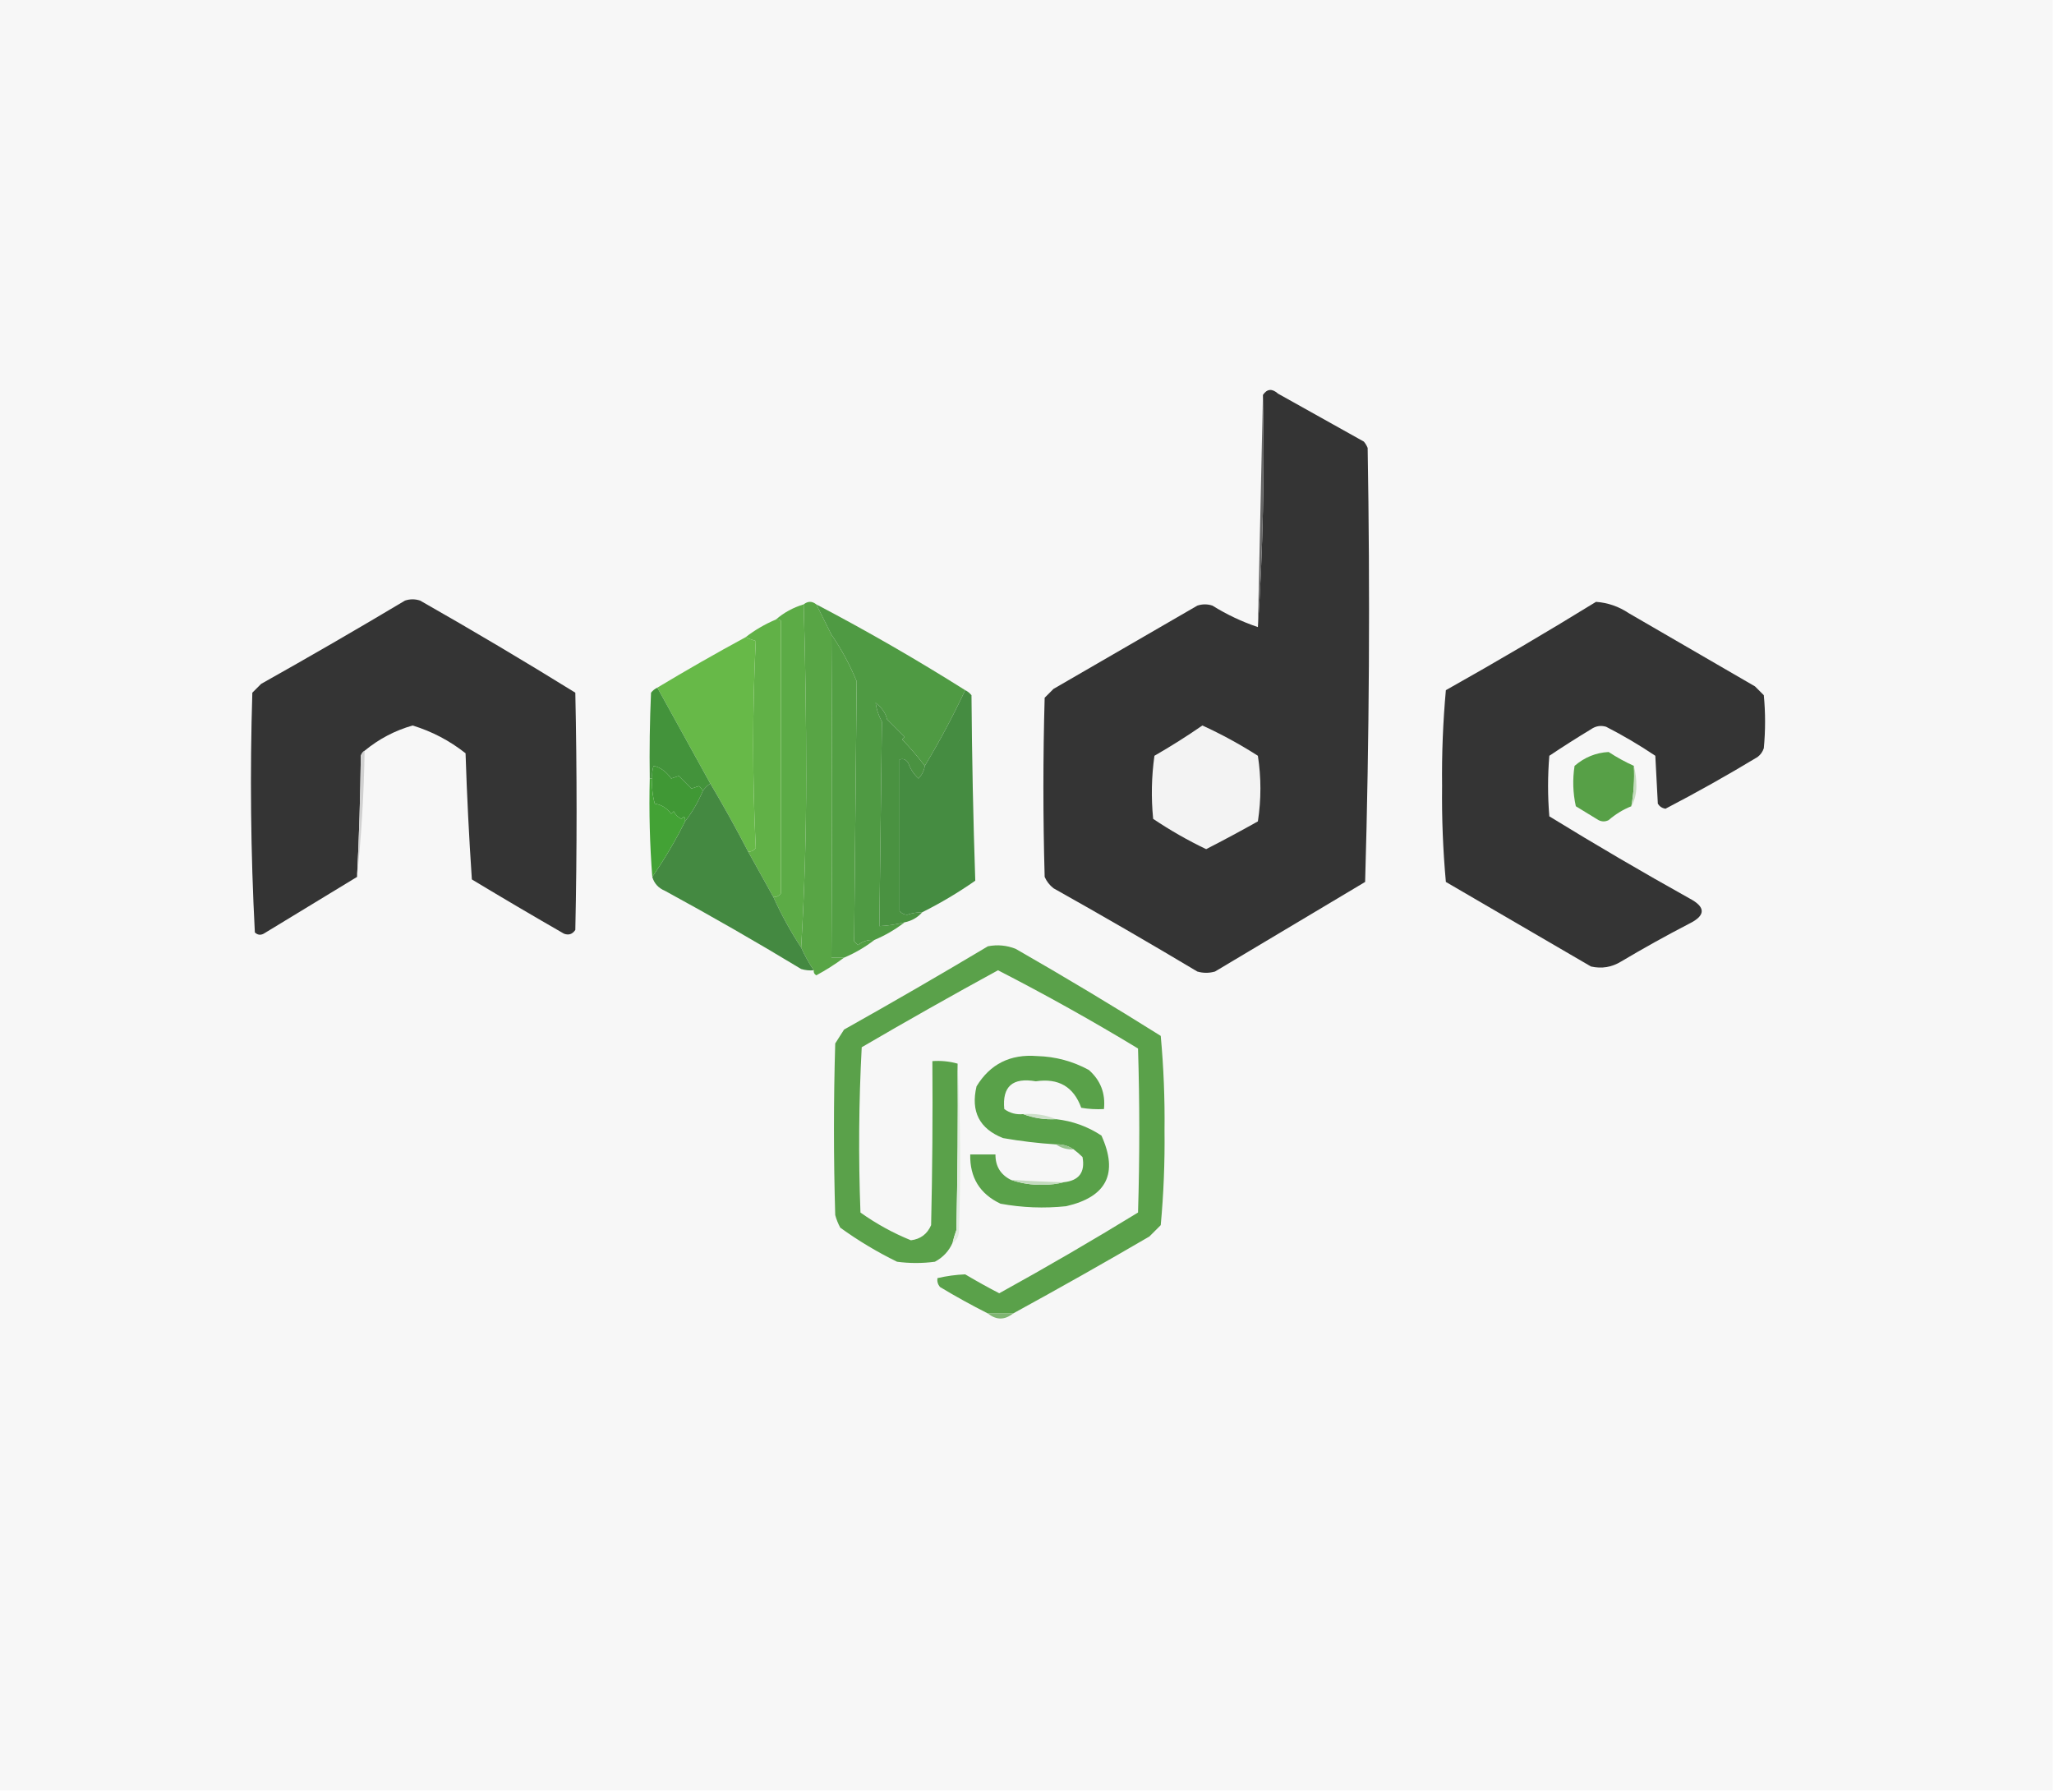 <?xml version="1.0" encoding="UTF-8"?>
<!DOCTYPE svg PUBLIC "-//W3C//DTD SVG 1.1//EN" "http://www.w3.org/Graphics/SVG/1.1/DTD/svg11.dtd">
<svg xmlns="http://www.w3.org/2000/svg" version="1.1" width="814px" height="710px" style="shape-rendering:geometricPrecision; text-rendering:geometricPrecision; image-rendering:optimizeQuality; fill-rule:evenodd; clip-rule:evenodd" xmlns:xlink="http://www.w3.org/1999/xlink">
<g><path style="opacity:1" fill="#f7f7f7" d="M -0.5,-0.5 C 270.833,-0.5 542.167,-0.5 813.5,-0.5C 813.5,236.167 813.5,472.833 813.5,709.5C 542.167,709.5 270.833,709.5 -0.5,709.5C -0.5,472.833 -0.5,236.167 -0.5,-0.5 Z"/></g>
<g><path style="opacity:1" fill="#343434" d="M 498.5,248.5 C 500.492,218.185 501.159,187.518 500.5,156.5C 502.139,154.058 504.139,153.891 506.5,156C 517.833,162.333 529.167,168.667 540.5,175C 541.126,175.75 541.626,176.584 542,177.5C 542.992,234.916 542.658,292.249 541,349.5C 521.167,361.333 501.333,373.167 481.5,385C 479.167,385.667 476.833,385.667 474.5,385C 455.664,373.747 436.664,362.747 417.5,352C 415.951,350.786 414.785,349.286 414,347.5C 413.333,323.833 413.333,300.167 414,276.5C 415.167,275.333 416.333,274.167 417.5,273C 436.5,262 455.5,251 474.5,240C 476.5,239.333 478.5,239.333 480.5,240C 486.2,243.55 492.2,246.384 498.5,248.5 Z"/></g>
<g><path style="opacity:1" fill="#656565" d="M 500.5,156.5 C 501.159,187.518 500.492,218.185 498.5,248.5C 499.159,217.736 499.826,187.069 500.5,156.5 Z"/></g>
<g><path style="opacity:1" fill="#343434" d="M 144.5,297.5 C 143.778,297.918 143.278,298.584 143,299.5C 142.804,315.544 142.304,331.544 141.5,347.5C 129.23,354.974 116.897,362.474 104.5,370C 103.216,370.684 102.049,370.517 101,369.5C 99.349,337.919 99.015,306.252 100,274.5C 101.167,273.333 102.333,272.167 103.5,271C 122.664,260.253 141.664,249.253 160.5,238C 162.5,237.333 164.5,237.333 166.5,238C 187.248,249.789 207.748,261.956 228,274.5C 228.667,305.833 228.667,337.167 228,368.5C 226.867,370.211 225.367,370.711 223.5,370C 211.251,362.959 199.084,355.793 187,348.5C 185.876,331.889 185.043,315.223 184.5,298.5C 178.153,293.494 171.153,289.828 163.5,287.5C 156.45,289.524 150.117,292.858 144.5,297.5 Z"/></g>
<g><path style="opacity:1" fill="#5cab46" d="M 318.5,239.5 C 319.167,261.998 319.5,284.664 319.5,307.5C 319.5,330.51 318.833,353.177 317.5,375.5C 313.341,369.189 309.675,362.523 306.5,355.5C 307.756,355.539 308.756,355.039 309.5,354C 309.5,318 309.5,282 309.5,246C 308.906,245.536 308.239,245.369 307.5,245.5C 310.678,242.742 314.345,240.742 318.5,239.5 Z"/></g>
<g><path style="opacity:1" fill="#58a545" d="M 318.5,239.5 C 320.167,238.167 321.833,238.167 323.5,239.5C 325.5,243.5 327.5,247.5 329.5,251.5C 329.801,294.156 329.801,336.823 329.5,379.5C 331.167,379.5 332.833,379.5 334.5,379.5C 331.067,382.059 327.401,384.392 323.5,386.5C 322.702,386.043 322.369,385.376 322.5,384.5C 320.58,381.661 318.913,378.661 317.5,375.5C 318.833,353.177 319.5,330.51 319.5,307.5C 319.5,284.664 319.167,261.998 318.5,239.5 Z"/></g>
<g><path style="opacity:1" fill="#343434" d="M 632.5,238.5 C 637.192,238.841 641.526,240.341 645.5,243C 662.167,252.667 678.833,262.333 695.5,272C 696.667,273.167 697.833,274.333 699,275.5C 699.667,282.5 699.667,289.5 699,296.5C 698.535,297.931 697.701,299.097 696.5,300C 684.515,307.24 672.349,314.074 660,320.5C 658.674,320.245 657.674,319.578 657,318.5C 656.667,312.167 656.333,305.833 656,299.5C 649.747,295.289 643.247,291.455 636.5,288C 634.365,287.365 632.365,287.699 630.5,289C 624.915,292.375 619.415,295.875 614,299.5C 613.333,307.5 613.333,315.5 614,323.5C 632.254,334.712 650.754,345.545 669.5,356C 676.033,359.431 676.033,362.764 669.5,366C 660.339,370.746 651.339,375.746 642.5,381C 638.782,383.298 634.782,383.965 630.5,383C 611.333,371.833 592.167,360.667 573,349.5C 571.851,336.925 571.351,324.258 571.5,311.5C 571.351,298.742 571.851,286.075 573,273.5C 593.143,262.185 612.977,250.518 632.5,238.5 Z"/></g>
<g><path style="opacity:1" fill="#4f9a43" d="M 323.5,239.5 C 343.665,250.079 363.331,261.412 382.5,273.5C 377.688,283.791 372.355,293.791 366.5,303.5C 363.762,299.902 360.762,296.402 357.5,293C 357.833,292.667 358.167,292.333 358.5,292C 356.167,289.667 353.833,287.333 351.5,285C 351.019,282.653 349.519,280.487 347,278.5C 347.349,281.062 348.183,283.562 349.5,286C 349.167,313 348.833,340 348.5,367C 351.84,366.845 355.174,366.345 358.5,365.5C 354.836,368.335 350.836,370.668 346.5,372.5C 344.064,372.317 341.897,372.984 340,374.5C 339.5,374 339,373.5 338.5,373C 338.833,338.667 339.167,304.333 339.5,270C 336.788,263.404 333.455,257.237 329.5,251.5C 327.5,247.5 325.5,243.5 323.5,239.5 Z"/></g>
<g><path style="opacity:1" fill="#61b147" d="M 307.5,245.5 C 308.239,245.369 308.906,245.536 309.5,246C 309.5,282 309.5,318 309.5,354C 308.756,355.039 307.756,355.539 306.5,355.5C 303.182,349.535 299.849,343.535 296.5,337.5C 297.756,337.539 298.756,337.039 299.5,336C 298.167,308.667 298.167,281.333 299.5,254C 298.099,253.59 296.766,253.09 295.5,252.5C 299.136,249.677 303.136,247.344 307.5,245.5 Z"/></g>
<g><path style="opacity:1" fill="#67b948" d="M 295.5,252.5 C 296.766,253.09 298.099,253.59 299.5,254C 298.167,281.333 298.167,308.667 299.5,336C 298.756,337.039 297.756,337.539 296.5,337.5C 291.754,328.339 286.754,319.339 281.5,310.5C 274.484,297.798 267.484,285.132 260.5,272.5C 271.996,265.584 283.663,258.917 295.5,252.5 Z"/></g>
<g><path style="opacity:1" fill="#539f44" d="M 329.5,251.5 C 333.455,257.237 336.788,263.404 339.5,270C 339.167,304.333 338.833,338.667 338.5,373C 339,373.5 339.5,374 340,374.5C 341.897,372.984 344.064,372.317 346.5,372.5C 342.836,375.335 338.836,377.668 334.5,379.5C 332.833,379.5 331.167,379.5 329.5,379.5C 329.801,336.823 329.801,294.156 329.5,251.5 Z"/></g>
<g><path style="opacity:1" fill="#43933b" d="M 260.5,272.5 C 267.484,285.132 274.484,297.798 281.5,310.5C 280.272,311.306 279.272,312.306 278.5,313.5C 278.217,312.711 277.717,312.044 277,311.5C 276,311.833 275,312.167 274,312.5C 272.333,310.833 270.667,309.167 269,307.5C 268,307.833 267,308.167 266,308.5C 263.974,305.713 261.64,304.047 259,303.5C 258.506,305.134 258.34,306.801 258.5,308.5C 258.167,308.5 257.833,308.5 257.5,308.5C 257.333,297.162 257.5,285.828 258,274.5C 258.708,273.619 259.542,272.953 260.5,272.5 Z"/></g>
<g><path style="opacity:1" fill="#f3f3f3" d="M 476.5,287.5 C 484.056,290.948 491.39,294.948 498.5,299.5C 499.833,308.167 499.833,316.833 498.5,325.5C 491.686,329.322 484.853,332.988 478,336.5C 470.735,333.032 463.735,329.032 457,324.5C 456.168,316.147 456.335,307.813 457.5,299.5C 464.067,295.725 470.4,291.725 476.5,287.5 Z"/></g>
<g><path style="opacity:1" fill="#4a9241" d="M 366.5,303.5 C 366.205,305.423 365.372,307.09 364,308.5C 362.171,306.844 360.837,304.844 360,302.5C 359.163,300.993 357.996,300.493 356.5,301C 356.5,321 356.5,341 356.5,361C 357.263,361.944 358.263,362.444 359.5,362.5C 361.453,361.844 363.453,361.511 365.5,361.5C 363.664,363.588 361.331,364.921 358.5,365.5C 355.174,366.345 351.84,366.845 348.5,367C 348.833,340 349.167,313 349.5,286C 348.183,283.562 347.349,281.062 347,278.5C 349.519,280.487 351.019,282.653 351.5,285C 353.833,287.333 356.167,289.667 358.5,292C 358.167,292.333 357.833,292.667 357.5,293C 360.762,296.402 363.762,299.902 366.5,303.5 Z"/></g>
<g><path style="opacity:1" fill="#57a047" d="M 647.5,303.5 C 647.782,308.927 647.449,314.26 646.5,319.5C 643.222,320.809 640.222,322.642 637.5,325C 636.167,325.667 634.833,325.667 633.5,325C 630.5,323.167 627.5,321.333 624.5,319.5C 623.337,314.198 623.171,308.864 624,303.5C 627.953,300.1 632.453,298.267 637.5,298C 640.727,300.112 644.06,301.945 647.5,303.5 Z"/></g>
<g><path style="opacity:1" fill="#d1d1d1" d="M 144.5,297.5 C 144.229,314.508 143.229,331.174 141.5,347.5C 142.304,331.544 142.804,315.544 143,299.5C 143.278,298.584 143.778,297.918 144.5,297.5 Z"/></g>
<g><path style="opacity:1" fill="#458c41" d="M 382.5,273.5 C 383.458,273.953 384.292,274.619 385,275.5C 385.181,300.03 385.681,324.53 386.5,349C 379.804,353.681 372.804,357.848 365.5,361.5C 363.453,361.511 361.453,361.844 359.5,362.5C 358.263,362.444 357.263,361.944 356.5,361C 356.5,341 356.5,321 356.5,301C 357.996,300.493 359.163,300.993 360,302.5C 360.837,304.844 362.171,306.844 364,308.5C 365.372,307.09 366.205,305.423 366.5,303.5C 372.355,293.791 377.688,283.791 382.5,273.5 Z"/></g>
<g><path style="opacity:1" fill="#409835" d="M 278.5,313.5 C 276.656,317.864 274.323,321.864 271.5,325.5C 271.607,323.621 271.107,323.288 270,324.5C 268.667,323.833 267.667,322.833 267,321.5C 266.667,321.833 266.333,322.167 266,322.5C 264.169,320.145 262.003,318.812 259.5,318.5C 258.583,315.242 258.249,311.909 258.5,308.5C 258.34,306.801 258.506,305.134 259,303.5C 261.64,304.047 263.974,305.713 266,308.5C 267,308.167 268,307.833 269,307.5C 270.667,309.167 272.333,310.833 274,312.5C 275,312.167 276,311.833 277,311.5C 277.717,312.044 278.217,312.711 278.5,313.5 Z"/></g>
<g><path style="opacity:1" fill="#c4dbbe" d="M 647.5,303.5 C 648.164,305.978 648.497,308.645 648.5,311.5C 648.478,314.59 647.812,317.257 646.5,319.5C 647.449,314.26 647.782,308.927 647.5,303.5 Z"/></g>
<g><path style="opacity:1" fill="#448941" d="M 281.5,310.5 C 286.754,319.339 291.754,328.339 296.5,337.5C 299.849,343.535 303.182,349.535 306.5,355.5C 309.675,362.523 313.341,369.189 317.5,375.5C 318.913,378.661 320.58,381.661 322.5,384.5C 320.801,384.66 319.134,384.494 317.5,384C 299.758,373.267 281.758,362.934 263.5,353C 260.921,351.924 259.254,350.091 258.5,347.5C 263.334,340.504 267.667,333.171 271.5,325.5C 274.323,321.864 276.656,317.864 278.5,313.5C 279.272,312.306 280.272,311.306 281.5,310.5 Z"/></g>
<g><path style="opacity:1" fill="#43a235" d="M 257.5,308.5 C 257.833,308.5 258.167,308.5 258.5,308.5C 258.249,311.909 258.583,315.242 259.5,318.5C 262.003,318.812 264.169,320.145 266,322.5C 266.333,322.167 266.667,321.833 267,321.5C 267.667,322.833 268.667,323.833 270,324.5C 271.107,323.288 271.607,323.621 271.5,325.5C 267.667,333.171 263.334,340.504 258.5,347.5C 257.505,334.677 257.171,321.677 257.5,308.5 Z"/></g>
<g><path style="opacity:1" fill="#5aa14a" d="M 401.5,520.5 C 398.167,520.5 394.833,520.5 391.5,520.5C 385.074,517.257 378.74,513.757 372.5,510C 371.663,508.989 371.33,507.822 371.5,506.5C 375.155,505.648 378.821,505.148 382.5,505C 386.935,507.634 391.435,510.134 396,512.5C 414.582,502.249 432.916,491.582 451,480.5C 451.667,458.833 451.667,437.167 451,415.5C 432.866,404.516 414.366,394.183 395.5,384.5C 377.375,394.397 359.375,404.564 341.5,415C 340.34,436.76 340.173,458.594 341,480.5C 347.246,484.956 353.912,488.622 361,491.5C 364.804,491.031 367.471,489.031 369,485.5C 369.5,463.836 369.667,442.169 369.5,420.5C 372.939,420.253 376.272,420.586 379.5,421.5C 379.667,443.503 379.5,465.503 379,487.5C 378.392,489.154 377.892,490.821 377.5,492.5C 376.05,495.785 373.717,498.285 370.5,500C 365.5,500.667 360.5,500.667 355.5,500C 347.586,496.129 340.086,491.629 333,486.5C 332.138,484.913 331.471,483.246 331,481.5C 330.333,458.833 330.333,436.167 331,413.5C 332.167,411.667 333.333,409.833 334.5,408C 353.664,397.253 372.664,386.253 391.5,375C 395.261,374.262 398.928,374.595 402.5,376C 421.915,387.123 441.082,398.623 460,410.5C 461.148,422.908 461.648,435.408 461.5,448C 461.648,460.592 461.148,473.092 460,485.5C 458.5,487 457,488.5 455.5,490C 437.608,500.444 419.608,510.61 401.5,520.5 Z"/></g>
<g><path style="opacity:1" fill="#59a149" d="M 405.5,441.5 C 409.567,443.054 413.9,443.72 418.5,443.5C 425.041,444.238 431.041,446.405 436.5,450C 443.279,464.978 438.612,474.312 422.5,478C 413.756,478.91 405.089,478.576 396.5,477C 388.306,473.118 384.306,466.618 384.5,457.5C 387.833,457.5 391.167,457.5 394.5,457.5C 394.468,462.089 396.468,465.423 400.5,467.5C 404.574,468.954 408.907,469.621 413.5,469.5C 416.355,469.497 419.022,469.164 421.5,468.5C 427.618,467.882 430.118,464.548 429,458.5C 427.855,457.364 426.688,456.364 425.5,455.5C 423.485,454.076 421.152,453.41 418.5,453.5C 411.451,453.052 404.451,452.218 397.5,451C 388.141,447.296 384.641,440.463 387,430.5C 392.378,421.651 400.378,417.651 411,418.5C 418.281,418.695 425.115,420.529 431.5,424C 436.147,428.102 438.147,433.269 437.5,439.5C 434.482,439.665 431.482,439.498 428.5,439C 425.492,430.654 419.492,427.154 410.5,428.5C 401.287,426.892 397.121,430.559 398,439.5C 400.228,441.113 402.728,441.78 405.5,441.5 Z"/></g>
<g><path style="opacity:1" fill="#e1ecdf" d="M 379.5,421.5 C 380.663,443.663 380.83,465.996 380,488.5C 379.8,490.32 378.966,491.653 377.5,492.5C 377.892,490.821 378.392,489.154 379,487.5C 379.5,465.503 379.667,443.503 379.5,421.5 Z"/></g>
<g><path style="opacity:1" fill="#cde0c9" d="M 405.5,441.5 C 410.122,441.156 414.455,441.823 418.5,443.5C 413.9,443.72 409.567,443.054 405.5,441.5 Z"/></g>
<g><path style="opacity:1" fill="#97c28d" d="M 418.5,453.5 C 421.152,453.41 423.485,454.076 425.5,455.5C 422.848,455.59 420.515,454.924 418.5,453.5 Z"/></g>
<g><path style="opacity:1" fill="#c3dbbe" d="M 400.5,467.5 C 407.49,467.999 414.49,468.332 421.5,468.5C 419.022,469.164 416.355,469.497 413.5,469.5C 408.907,469.621 404.574,468.954 400.5,467.5 Z"/></g>
<g><path style="opacity:1" fill="#7fb572" d="M 391.5,520.5 C 394.833,520.5 398.167,520.5 401.5,520.5C 398.167,523.167 394.833,523.167 391.5,520.5 Z"/></g>
</svg>
